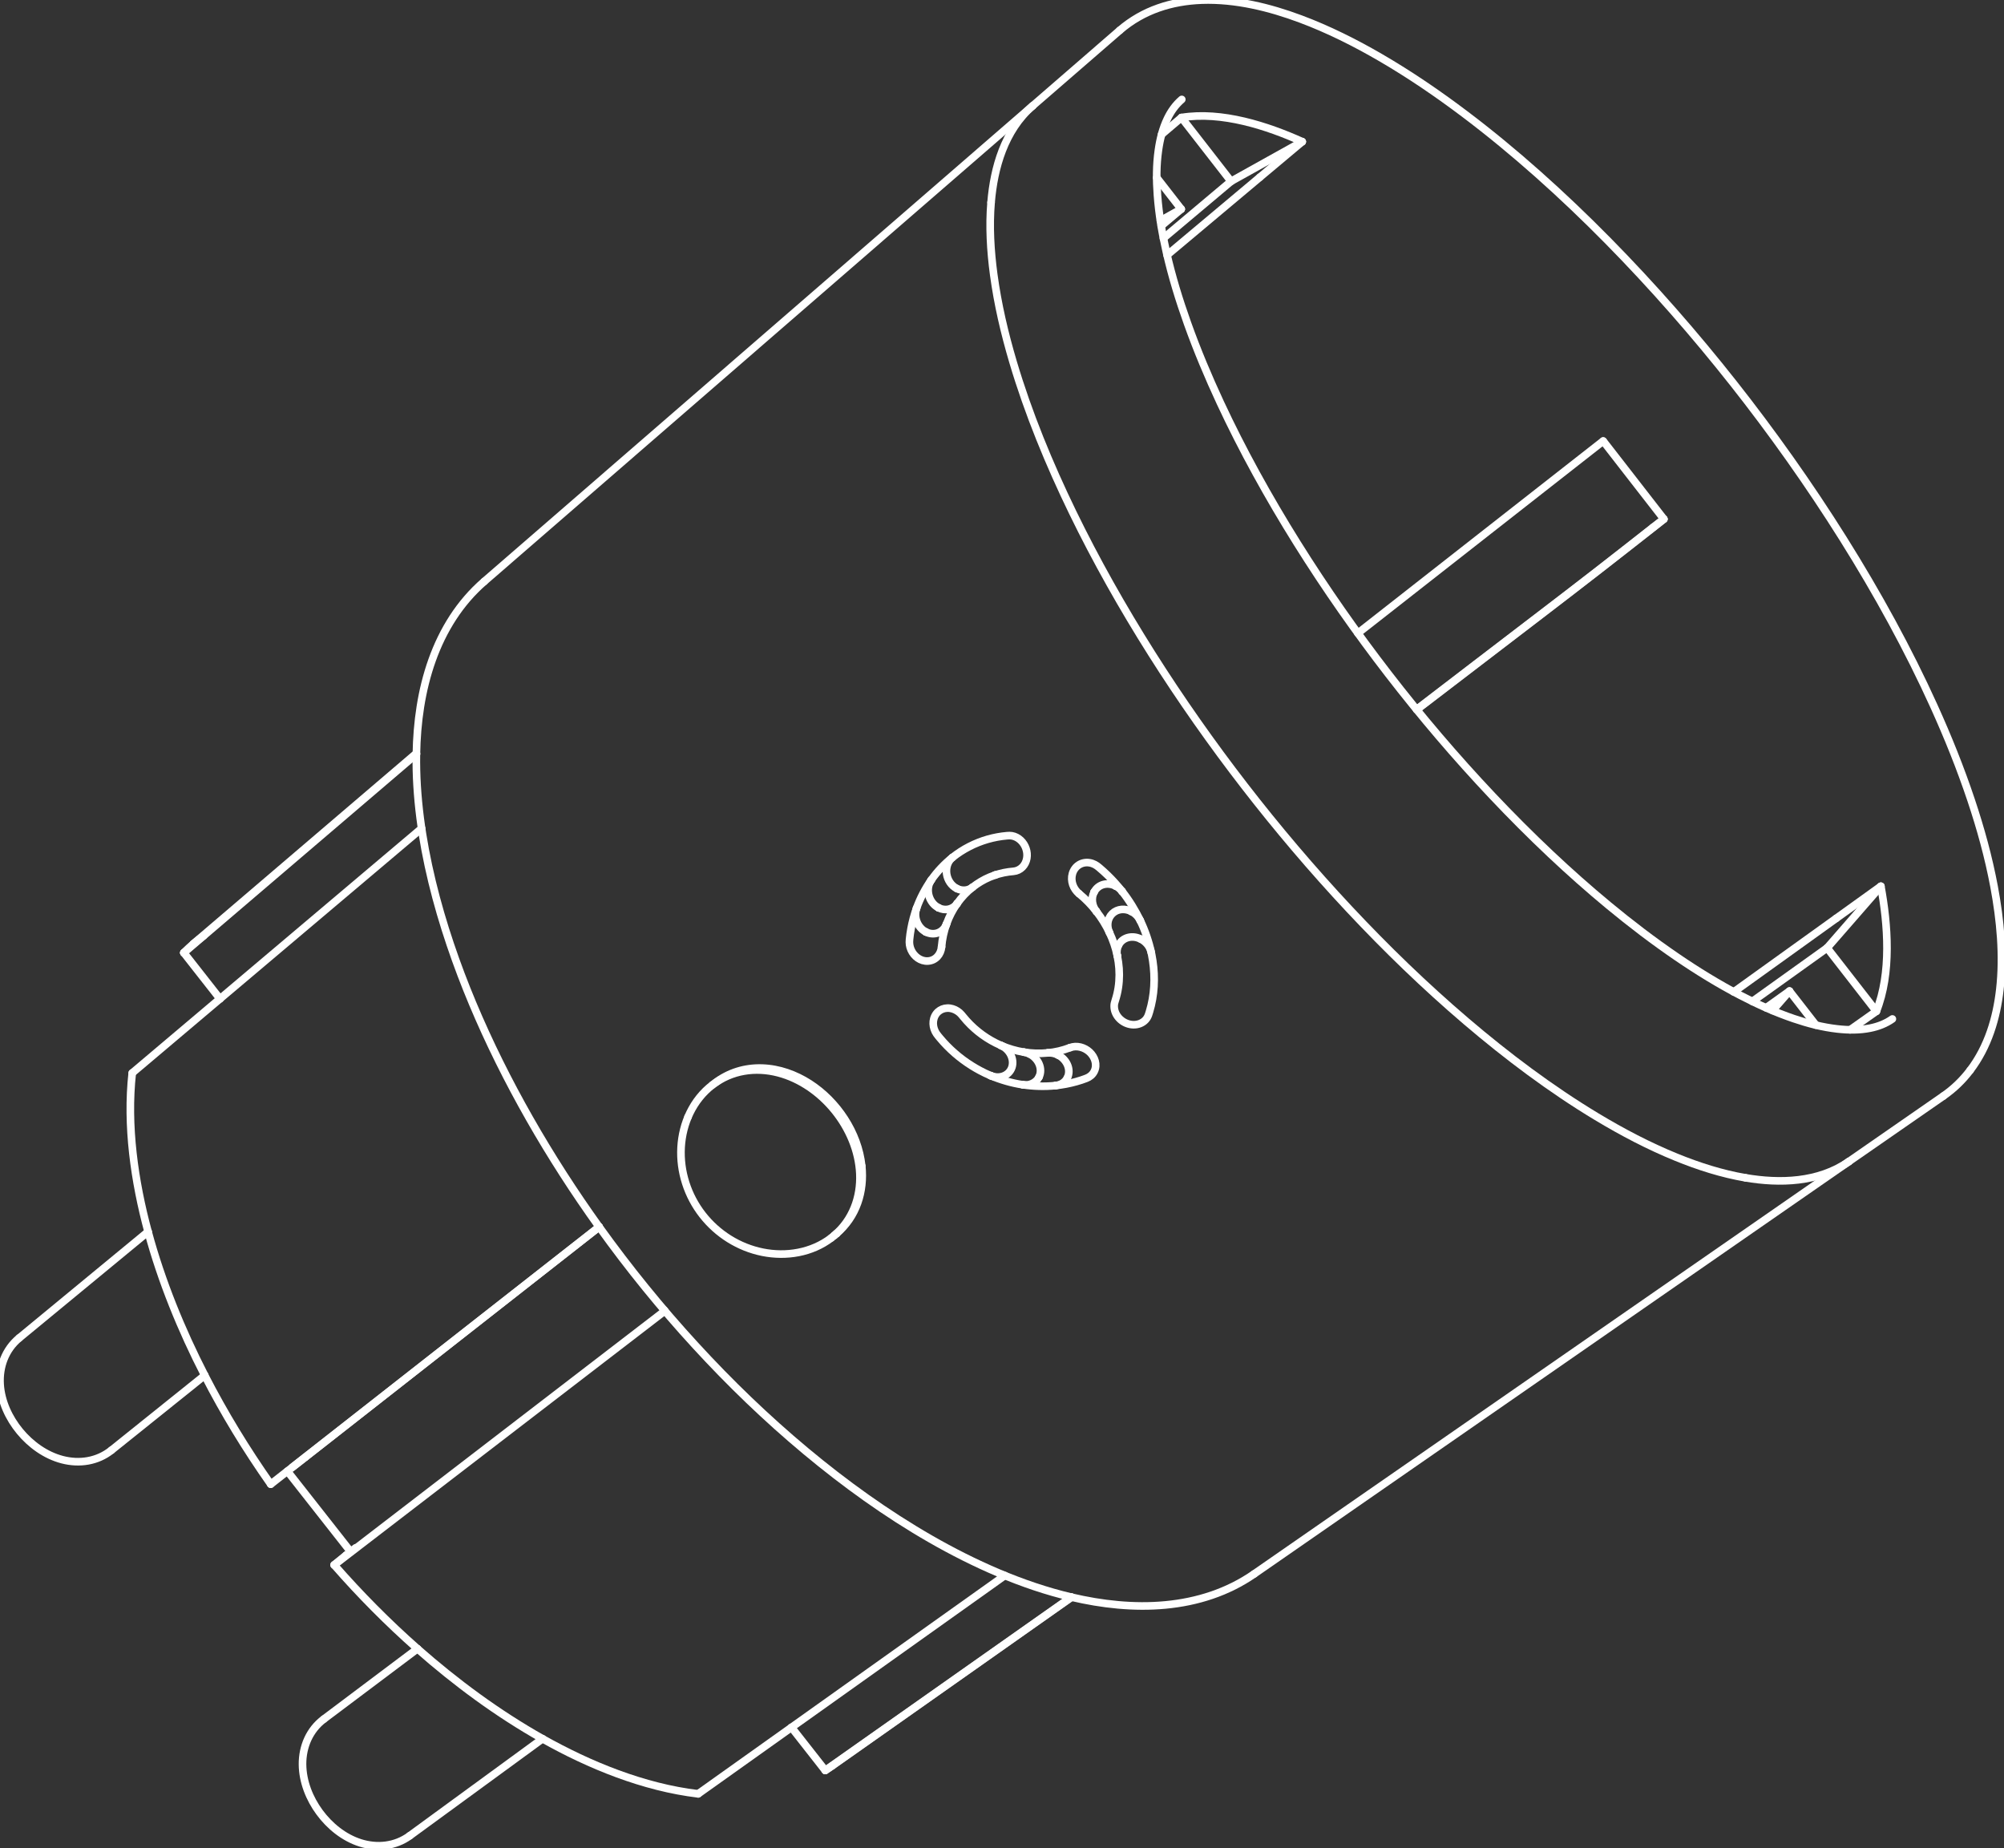 <svg enable-background="new 0 0 197.647 182.259" height="182.259" viewBox="0 0 197.647 182.259" width="197.647" xmlns="http://www.w3.org/2000/svg"><rect x="0" y="0" width="197.647" height="182.259" fill="#333333" stroke="none"/><g fill="none" stroke="#fff" stroke-linecap="round" stroke-linejoin="round" stroke-width=".75"><path d="m84.989 114.97c-.353-3.282-2.428-6.369-5.161-8.124-1.387-.89-2.995-1.471-4.666-1.524-1.684-.053-3.298.436-4.64 1.474"/><path d="m93.943 84.55c-.489.389-.667 1.043-.577 1.633.091.594.45 1.153.998 1.433"/><path d="m93.944 84.549c1.004-.809 2.221-1.429 3.458-1.785.632-.182 1.267-.298 1.922-.355.16-.014.316-.02.476.007.161.028.309.079.455.153.298.152.546.39.725.671.348.548.436 1.273.137 1.872-.149.298-.386.542-.691.684-.15.07-.301.111-.465.126-.16.015-.32.03-.48.052-1.306.183-2.524.699-3.561 1.516"/><path d="m110.32 93.197c.191-.375.529-.639.933-.747.43-.115.885-.042 1.273.16.383.2.7.524.884.917.091.193.135.395.176.602.04.202.076.405.106.609.253 1.679.173 3.398-.325 5.034-.06.197-.113.392-.222.572-.11.183-.247.323-.424.441-.372.248-.83.312-1.258.229-.831-.159-1.555-.877-1.575-1.758-.006-.247.036-.382.111-.612.066-.203.123-.407.172-.614.099-.417.163-.835.195-1.262.065-.859.002-1.686-.175-2.529"/><path d="m70.274 106.977c-1.937 1.479-2.971 3.804-3.101 6.171-.131 2.395.646 4.765 2.114 6.646 1.469 1.884 3.578 3.215 5.928 3.687 2.319.465 4.833.065 6.768-1.408"/><path d="m82.276 121.835c1.811-1.536 2.629-3.762 2.53-6.079-.097-2.282-1.063-4.495-2.473-6.241-1.41-1.747-3.369-3.156-5.581-3.73-2.246-.583-4.593-.248-6.479 1.192"/><path d="m110.675 87.905c-.182-.233-.389-.407-.653-.541"/><path d="m104.351 104.032c-.316-.161-.676-.24-1.032-.205"/><path d="m100.986 103.751c.78.126 1.545.153 2.333.076"/><path d="m94.391 89.106c-.439.623-.775 1.277-1.033 1.994"/><path d="m94.401 89.091c-.003.005-.007.01-.011.015"/><path d="m92.863 93.374c-.063.73-.578 1.347-1.343 1.393-.736.044-1.376-.458-1.661-1.096-.152-.341-.192-.666-.156-1.033.035-.351.083-.7.147-1.047.127-.698.309-1.373.551-2.04"/><path d="m97.692 106.063c-.356-.147-.701-.315-1.041-.496-.276-.147-.547-.304-.813-.471-.594-.371-1.15-.784-1.679-1.245s-1.013-.956-1.462-1.494c-.247-.296-.44-.515-.566-.896-.107-.324-.125-.68-.03-1.012.206-.721.877-1.133 1.612-1.023.342.052.662.209.922.434.136.117.245.255.356.393s.225.271.343.402c.946 1.05 2.079 1.861 3.372 2.428"/><path d="m97.708 106.069c.389.16.834.193 1.237.048.406-.146.722-.461.856-.874.133-.408.072-.854-.116-1.229-.188-.378-.503-.691-.879-.883"/><path d="m100.863 106.964c-1.042-.147-2.188-.485-3.155-.895"/><path d="m186.638 100.479c-.656.463-1.395.744-2.174.902-1.06.216-2.166.204-3.229.085-1.496-.167-2.916-.539-4.333-1.021-1.809-.616-3.529-1.392-5.222-2.271-2.176-1.13-4.248-2.406-6.271-3.786-2.334-1.591-4.568-3.297-6.744-5.096-1.967-1.626-3.871-3.317-5.729-5.067-1.975-1.86-3.886-3.777-5.749-5.748-3.62-3.832-7.02-7.827-10.242-11.998-6.275-8.123-12.244-17.437-16.592-26.775-1.19-2.557-2.278-5.147-3.229-7.805-.825-2.307-1.539-4.633-2.084-7.024-.424-1.859-.742-3.719-.884-5.624-.112-1.494-.116-2.962.096-4.453.15-1.059.415-2.133.887-3.106.348-.717.802-1.363 1.416-1.887"/><path d="m97.747 19.958c.282-3.4 1.313-7.103 4.097-9.517"/><path d="m172.166 116.146c-2.34-.397-4.651-1.139-6.838-2.03-2.737-1.116-5.321-2.475-7.849-3.996-4.523-2.722-8.867-5.993-12.874-9.411-4.06-3.464-7.869-7.153-11.517-11.046-1.843-1.967-3.633-3.977-5.378-6.031-1.701-2.003-3.354-4.042-4.961-6.121-6.399-8.275-12.38-17.566-16.961-26.997-2.302-4.739-4.377-9.766-5.878-14.83-.838-2.829-1.505-5.67-1.902-8.599-.316-2.341-.457-4.762-.261-7.126"/><path d="m182.348 114.539c-3.015 2.09-6.832 2.176-10.183 1.606"/><path d="m82.5 121.646c1.979-1.68 2.755-4.159 2.491-6.661"/><path d="m105.655 157.491c3.014.711 6.186 1.064 9.295.77 3.126-.296 6.132-1.245 8.746-3.058"/><path d="m59.092 120.986c2.938 4.093 6.091 7.978 9.498 11.689 3.409 3.714 7.006 7.185 10.879 10.416 3.828 3.194 7.973 6.18 12.305 8.666 4.276 2.453 9.042 4.592 13.881 5.733"/><path d="m41.067 74.358c-.135 8.28 2.418 17.129 5.542 24.584 3.241 7.732 7.603 15.247 12.48 22.041"/><path d="m47.76 57.337c-2.417 2.096-4.087 4.793-5.147 7.768-1.056 2.958-1.494 6.141-1.545 9.253"/><path d="m94.391 89.105c-.431.593-1.182.739-1.824.413"/><path d="m108.134 89.876c-.414-.53-.549-1.276-.232-1.898"/><path d="m105.654 157.491-24.263 17.091"/><path d="m65.572 129.265-32.613 25.054"/><path d="m59.09 120.983-32.389 25.373"/><path d="m41.583 81.688-19.887 16.804"/><path d="m41.068 74.359-22.937 19.59"/><path d="m91.321 91.901c.733.372 1.578.127 1.956-.615"/><path d="m111.575 89.874c-.606-.309-1.364-.278-1.875.221-.509.498-.567 1.254-.276 1.87"/><path d="m98.706 103.082c.058.026.115.055.17.085"/><path d="m98.18 86.275.001-.001"/><path d="m110.188 94.216c-.167-.786-.421-1.525-.764-2.25"/><path d="m108.133 89.875c-.511-.653-1.076-1.232-1.718-1.757"/><path d="m91.733 86.966c.035-.069.076-.135.12-.199"/><path d="m91.854 86.766c.569-.816 1.31-1.597 2.088-2.215"/><path d="m28.343 145.07 6.24 7.941"/><path d="m82.494 121.65.006-.005"/><path d="m133.922 62.44c4.033-3.159 8.065-6.319 12.098-9.479 2.015-1.579 4.031-3.158 6.047-4.736 1.008-.789 2.016-1.578 3.023-2.367.606-.475 1.212-.949 1.818-1.423.287-.225.573-.449.86-.673.086-.067.172-.135.259-.203.023-.018.046-.036.069-.054.006-.004.011-.009.017-.013.002-.001.002-.008.005-.004"/><path d="m139.732 69.986c4.071-3.121 8.147-6.235 12.223-9.351 2.037-1.557 4.069-3.121 6.093-4.695 1.012-.787 2.021-1.576 3.03-2.366.607-.475 1.213-.951 1.819-1.426.287-.225.574-.449.859-.676.086-.068.172-.137.256-.207.023-.019.045-.038.068-.057.005-.005.011-.009.016-.015.001-.002.007-.002.004-.006"/><path d="m14.604 121.458-12.709 10.48"/><path d="m41.172 162.582-9.235 6.938"/><path d="m110.674 87.904.001.001"/><path d="m92.565 89.517c-.896-.456-1.289-1.655-.832-2.551"/><path d="m91.854 86.767v-.001"/><path d="m102.468 106.218c-.146.287-.386.504-.678.634-.308.137-.598.158-.926.112"/><path d="m34.583 153.011.496-.381"/><path d="m41.172 162.582c3.773 3.328 7.938 6.403 12.334 8.876"/><path d="m53.506 171.458c4.627 2.604 9.98 4.793 15.35 5.432"/><path d="m14.604 121.456c1.319 4.881 3.282 9.686 5.588 14.171"/><path d="m20.191 135.627c1.922 3.738 4.091 7.292 6.51 10.729"/><path d="m94.365 87.616c.502.256 1.1.231 1.553-.126"/><path d="m112.463 90.785c-.186-.39-.502-.715-.888-.911"/><path d="m67.858 110.143-.001.001"/><path d="m95.918 87.49c-.589.465-1.083.99-1.517 1.602"/><path d="m110.192 94.24c-.002-.008-.003-.017-.005-.024"/><path d="m108.134 89.876-.001-.001"/><path d="m93.357 91.101c-.022.063-.049.125-.08.186"/><path d="m110.676 87.906c.677.849 1.32 1.901 1.787 2.879"/><path d="m112.511 92.603-.001-.001"/><path d="m110.321 93.196c-.161.315-.2.677-.134 1.021"/><path d="m112.463 90.786c.466.947.854 2.096 1.078 3.126"/><path d="m92.565 89.518h.001"/><path d="m109.424 91.965c-.354-.75-.78-1.437-1.29-2.089"/><path d="m98.123 86.299.012-.009"/><path d="m82.276 121.835.218-.185"/><path d="m81.982 122.072c.1-.076.198-.155.294-.237"/><path d="m101.554 103.938c.402.205.738.548.921.965.182.414.205.899-.007 1.315"/><path d="m106.415 88.118c-.566-.463-.85-1.244-.646-1.961.213-.746.902-1.199 1.672-1.082.192.029.366.089.538.178.157.081.292.187.426.299.279.234.549.478.811.731.525.508 1.009 1.046 1.459 1.622"/><path d="m104.351 104.032h.001"/><path d="m104.098 107.049c-1.06.113-2.183.076-3.234-.085"/><path d="m103.319 103.827c.766-.075 1.49-.242 2.209-.519"/><path d="m105.528 103.309c.671-.258 1.438-.03 1.942.44.505.473.783 1.236.448 1.903-.164.326-.435.546-.768.677-.326.128-.658.234-.995.329-.676.191-1.357.319-2.057.391"/><path d="m91.32 91.901h-.001"/><path d="m90.401 89.551c.338-.958.865-1.957 1.452-2.785"/><path d="m93.357 91.1c-.267.743-.427 1.488-.494 2.274"/><path d="m98.706 103.082c.738.32 1.487.541 2.281.669"/><path d="m164.102 51.187c-.004-.006-.007.003-.01.005-.009.005-.017.012-.026.018-.034.024-.067.049-.101.074-.045.034-.09.067-.134.101-.09.068-.179.136-.268.205-.178.137-.355.275-.531.414"/><path d="m164.102 51.187-5.983-7.699"/><path d="m163.031 52.003c-1.93 1.516-3.861 3.029-5.799 4.533-1.938 1.503-3.886 2.992-5.835 4.48-1.949 1.489-3.897 2.979-5.844 4.469-1.949 1.491-3.896 2.983-5.843 4.476"/><path d="m1.895 131.938c-1.373 1.132-1.986 2.825-1.884 4.557.101 1.712.878 3.358 1.945 4.65 1.067 1.293 2.536 2.365 4.194 2.795 1.675.435 3.46.175 4.847-.938"/><path d="m10.997 143.003 9.195-7.377"/><path d="m31.937 169.52c-1.417 1.065-2.111 2.727-2.101 4.454.01 1.709.689 3.392 1.68 4.738.991 1.347 2.395 2.498 4.026 3.014 1.649.521 3.438.344 4.872-.703"/><path d="m40.414 181.022 13.092-9.564"/><path d="m121.414 17.88c2.34-1.303 4.68-2.606 7.02-3.91"/><path d="m116.522 11.59c1.63 2.097 3.261 4.193 4.892 6.29"/><path d="m128.434 13.97-4.172 3.5"/><path d="m116.522 11.59-1.958 1.668"/><path d="m128.434 13.97c-3.422-1.544-7.948-3.027-11.911-2.38"/><path d="m185.06 99.721c1.509-3.771 1.134-8.575.443-12.327"/><path d="m185.06 99.721-2.589 1.828"/><path d="m180.202 93.474c1.619 2.083 3.239 4.164 4.858 6.247"/><path d="m185.503 87.394-4.409 3.167"/><path d="m185.503 87.394c-1.767 2.027-3.534 4.053-5.301 6.08"/><path d="m179.099 101.086c-.87-1.118-1.739-2.236-2.609-3.354"/><path d="m114.444 21.762c.684-.381 1.368-.762 2.053-1.144"/><path d="m191.664 108.08c1.026-.712 1.883-1.538 2.639-2.531"/><path d="m194.303 105.549c1.772-2.328 2.616-5.159 2.935-7.985.377-3.35.046-6.844-.567-10.12-.546-2.916-1.33-5.745-2.269-8.554-1.054-3.149-2.288-6.213-3.657-9.236-5.049-11.147-12.234-22.289-19.782-31.854-7.508-9.516-16.743-19.196-26.477-26.54-2.674-2.018-5.422-3.894-8.321-5.58-2.506-1.458-5.168-2.791-7.89-3.808-3.045-1.138-6.424-1.977-9.74-1.86-2.965.104-5.8.987-8.099 2.98"/><path d="m110.436 2.991-8.592 7.45"/><path d="m182.348 114.539 9.316-6.459"/><path d="m181.094 90.561-10.098 7.252"/><path d="m124.262 17.47-9.158 7.683"/><path d="m176.49 97.731c-.558.64-1.115 1.279-1.673 1.919"/><path d="m176.49 97.731-2.306 1.648"/><path d="m121.414 17.88-6.668 5.609"/><path d="m180.202 93.474-7.371 5.277"/><path d="m116.497 20.619c-.805-1.034-1.609-2.068-2.414-3.103"/><path d="m116.497 20.619-1.971 1.66"/><path d="m107.902 87.977c.41-.803 1.35-1.004 2.12-.614"/><path d="m99.1 155.363-21.038 14.974"/><path d="m41.069 74.282-21.996 18.788"/><path d="m59.09 120.983.002.003"/><path d="m111.574 89.874h.001"/><path d="m105.267 106.287c-.231.455-.678.709-1.168.762"/><path d="m78.062 170.337c1.11 1.415 2.22 2.83 3.33 4.245"/><path d="m78.062 170.337-9.206 6.553"/><path d="m65.505 129.184v.001"/><path d="m59.092 120.986-28.966 22.692"/><path d="m21.696 98.492-8.653 7.313"/><path d="m20.087 92.278c-.35.25-.688.513-1.014.792"/><path d="m110.025 87.365-.003-.001"/><path d="m107.902 87.977-.001.001"/><path d="m101.554 103.938c-.182-.093-.366-.154-.567-.187"/><path d="m105.267 106.288c.211-.414.186-.893.003-1.304-.185-.412-.52-.749-.918-.952"/><path d="m82.091 174.118 23.596-16.62"/><path d="m19.073 93.07c-.328.28-.641.572-.942.879"/><path d="m123.696 155.203 58.652-40.664"/><path d="m101.844 10.441-54.084 46.896"/><path d="m34.134 153.355c-.391.321-.783.643-1.174.964"/><path d="m34.134 153.355.449-.344"/><path d="m30.126 143.678-1.29 1.008"/><path d="m81.391 174.582c.238-.148.471-.303.7-.464"/><path d="m32.959 154.319c2.568 2.934 5.288 5.683 8.212 8.263"/><path d="m13.043 105.805c-.574 5.19.219 10.689 1.561 15.651"/><path d="m18.131 93.949c1.188 1.515 2.376 3.029 3.565 4.543"/><path d="m90.401 89.551c-.316.873.087 1.925.918 2.349"/><path d="m97.692 106.063c.006.002.012.005.018.007"/></g></svg>